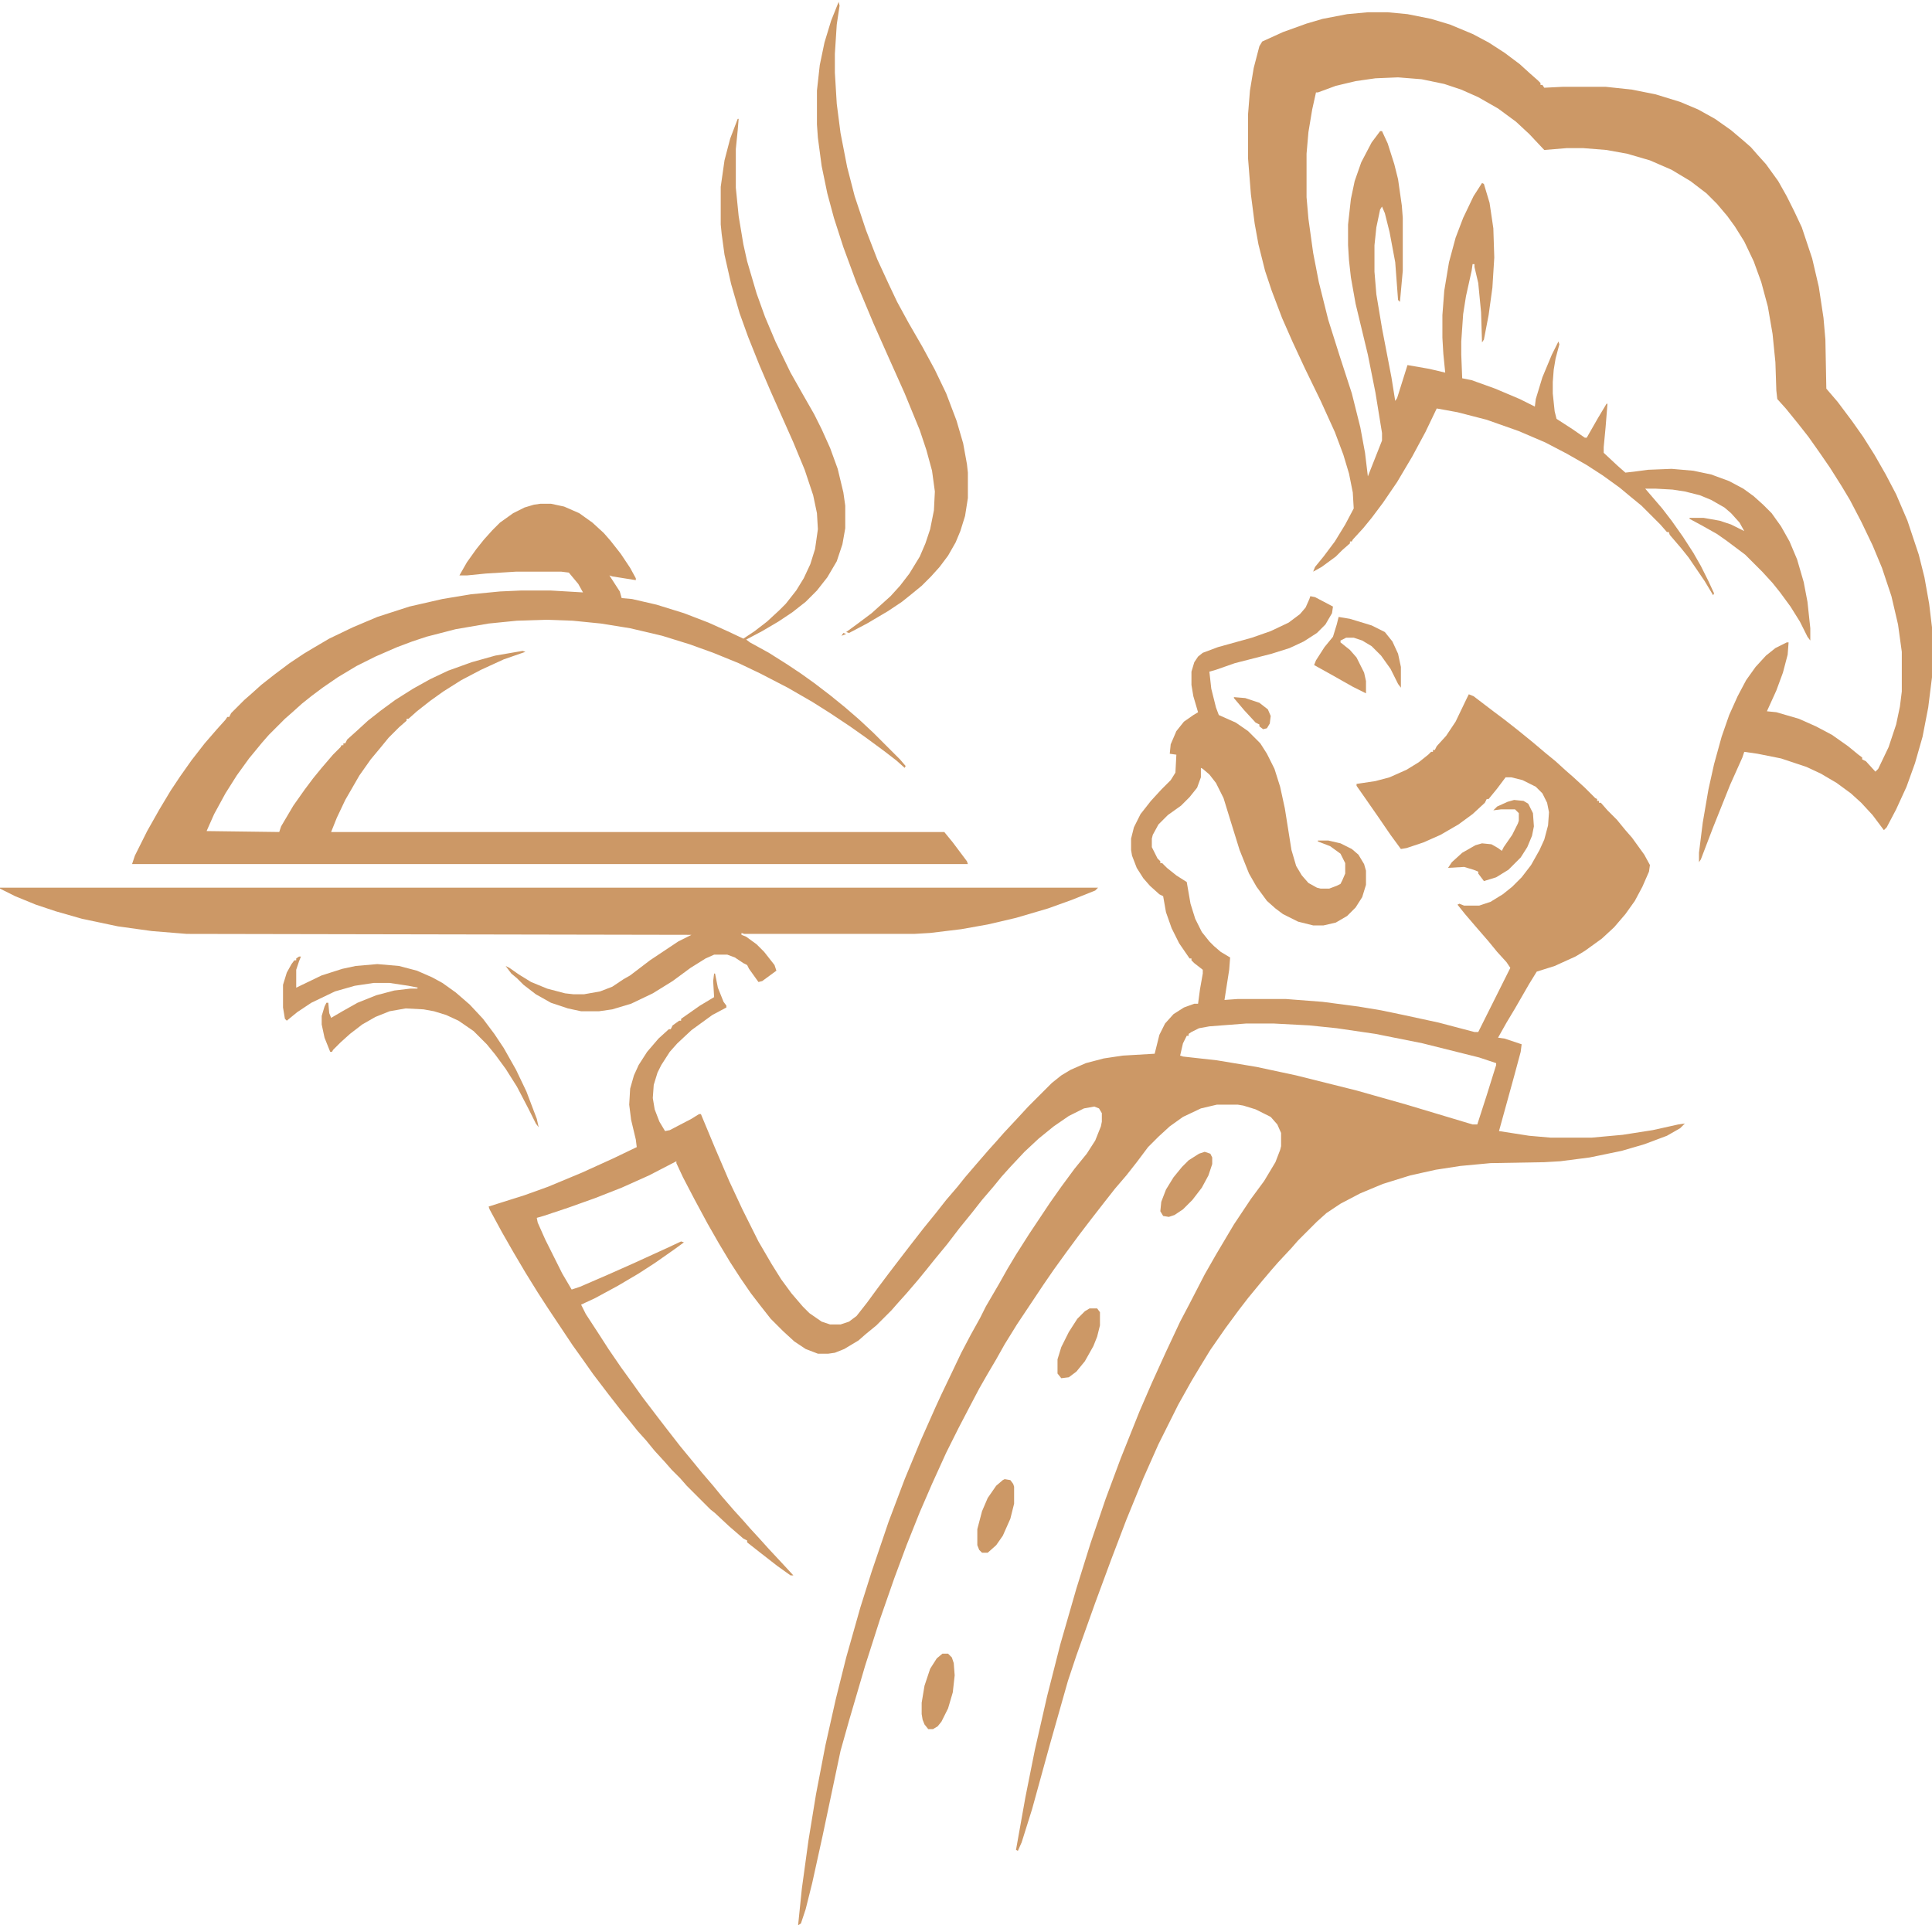 <?xml version="1.0" encoding="UTF-8"?>
<svg version="1.1" viewBox="0 0 2048 2041" width="2048" height="2041" xmlns="http://www.w3.org/2000/svg">
<path transform="translate(1389,632)" d="m0 0 5 1 19 10-1 7-7 12-9 9-14 9-15 7-19 6-39 10-20 7-7 2 2 18 5 20 3 8 18 8 13 9 13 13 7 11 8 16 6 19 5 23 7 44 5 17 6 10 7 8 9 5 4 1h9l8-3 4-2 2-4 3-7v-11l-5-10-11-8-13-5v-1h11l13 3 12 6 7 6 6 10 2 7v15l-4 13-7 11-9 9-12 7-13 3h-11l-16-4-16-8-8-6-9-8-11-15-8-14-10-25-9-29-8-26-8-16-7-9-7-6-2-1v10l-4 11-8 10-9 9-14 10-10 10-6 11-1 4v9l6 12 3 3v2h2l5 5 10 8 11 7 4 23 5 16 7 14 8 10 5 5 7 6 10 6-1 13-5 32 14-1h51l39 3 38 5 24 4 24 5 37 8 38 10h4l34-68-4-6-10-11-9-11-13-15-12-14-8-10 2-1 5 2h16l12-4 13-8 10-8 10-10 10-13 9-16 5-11 4-15 1-14-2-10-5-10-7-7-14-7-12-3h-6l-9 12-9 11h-2l-2 4-13 12-15 11-19 11-18 8-18 6-6 1-11-15-13-19-16-23-7-10v-2l20-3 15-4 18-8 13-8 10-8 3-3h2v-2h2l2-4 10-11 10-15 12-25 2-4 5 2 21 16 12 9 14 11 16 13 13 11 11 9 11 10 8 7 12 11 11 11 2 1v2h2v2h2l7 8 10 10 9 11 7 8 13 18 6 11-1 7-7 16-8 15-10 14-12 14-13 12-18 13-10 6-22 10-19 6-8 13-15 26-9 15-9 16 7 1 18 6-1 8-7 26-16 58 32 5 23 2h43l33-3 32-5 27-6 7-1-5 5-14 8-24 9-24 7-34 7-31 4-17 1-57 1-32 3-26 4-27 6-29 9-24 10-21 11-15 10-10 9-20 20-7 8-14 15-7 8-11 13-14 17-10 13-14 19-16 23-11 18-9 15-14 25-21 42-16 36-18 44-16 42-17 46-20 56-9 27-19 67-19 69-11 35-4 9-2-1 10-56 10-50 13-57 14-55 17-59 15-48 16-47 16-43 20-50 13-30 15-33 15-32 10-19 16-31 12-21 19-32 18-27 14-19 12-20 5-13 1-4v-14l-4-9-7-8-16-8-13-4-6-1h-22l-17 4-19 9-14 10-12 11-11 11-12 16-11 14-12 14-11 14-14 18-13 17-14 19-13 18-11 16-28 42-13 21-9 16-10 17-8 14-10 19-12 23-13 26-15 33-13 30-14 35-13 35-15 43-16 50-17 58-9 32-19 90-11 50-7 28-5 15-3 2 4-39 7-51 8-49 10-52 11-49 11-44 15-53 12-38 18-53 17-45 17-41 16-36 6-13 11-23 10-21 10-19 10-18 6-12 14-24 9-16 9-15 14-22 22-33 12-17 14-19 13-16 9-14 6-15 1-5v-9l-3-5-5-2-11 2-16 8-16 11-16 13-15 14-15 16-9 10-9 11-12 14-11 14-13 16-13 17-14 17-8 10-9 11-12 14-9 10-7 8-16 16-11 9-8 7-15 9-10 4-7 1h-11l-13-5-12-8-12-11-13-13-11-14-10-13-11-16-11-17-12-20-12-21-14-26-12-23-7-15v-2l-29 15-29 13-28 11-28 10-27 9-7 2 1 5 8 18 18 36 10 17 9-3 30-13 27-12 35-16 15-7 3 1-11 8-20 14-17 11-22 13-24 13-15 7 5 10 15 23 9 14 13 19 13 18 10 14 16 21 10 13 14 18 14 17 9 11 12 14 9 11 13 15 10 11 7 8 11 12 9 10 14 15 12 13h-3l-14-10-18-14-14-11v-2l-4-2-15-13-15-14-5-4-25-25-7-8-9-9-7-8-11-12-9-11-9-10-8-10-9-11-14-18-16-21-12-17-10-14-26-39-11-17-13-21-13-22-12-21-13-24-1-3 38-12 25-9 36-15 33-15 25-12-1-8-5-21-2-16 1-17 4-14 5-11 9-14 12-14 11-10h2l2-4 7-5h2v-2l20-14 15-9-1-17 1-8h1l3 15 6 15 3 4v2l-15 8-22 16-15 14-8 9-9 14-4 8-4 13-1 14 2 12 5 13 6 10 5-1 23-12 8-5h2l15 36 15 35 14 30 17 34 14 24 10 16 11 15 12 14 7 7 13 9 9 3h11l9-3 8-6 11-14 11-15 12-16 13-17 10-13 14-18 13-16 11-14 12-14 8-10 12-14 13-15 9-10 7-8 14-15 12-13 25-25 10-8 10-6 16-7 19-5 20-3 34-2 5-20 6-12 9-10 11-7 11-4h4l2-15 3-17v-4l-9-7-3-3v-2h-2l-11-16-8-16-6-17-3-17-4-2-10-9-7-8-7-11-5-13-1-6v-12l3-12 7-14 11-14 11-12 10-10 5-8 1-19-7-1 1-10 6-14 8-10 10-7 5-3-5-17-2-12v-14l3-10 4-6 5-4 16-6 36-10 20-7 19-9 12-9 6-7 4-9zm-68 453-39 3-11 2-8 4-3 2v2h-2l-4 8-3 13 3 1 36 4 42 7 42 9 64 16 53 15 70 21h5l10-31 10-32v-2l-18-6-60-15-50-10-41-6-29-3-38-2z" fill="#CC9866"/>
<path transform="translate(1450,13)" d="m0 0h21l21 2 25 5 20 6 24 10 17 9 17 11 16 12 11 10 8 7 3 3v2h2l2 3 20-1h45l28 3 25 5 26 8 19 8 18 10 17 12 13 11 8 7 7 8 9 10 13 18 9 16 8 16 8 17 11 33 7 30 5 33 2 23 1 52 12 14 15 20 12 17 12 19 12 21 11 21 12 28 12 36 6 24 5 28 3 25v53l-4 32-6 31-8 28-9 25-11 24-10 19-3 3-12-16-12-13-11-10-15-11-17-10-15-7-27-9-25-5-14-2-2 6-13 29-18 45-13 34-2 3v-10l4-32 6-35 6-27 8-29 8-23 9-20 9-17 10-14 11-12 10-8 12-6h2l-1 13-5 19-7 19-10 22 10 1 24 7 18 8 17 9 17 12 11 9 4 3v2l4 2 10 11 3-3 11-23 8-24 4-19 2-16v-42l-4-29-7-30-10-30-10-24-12-25-12-23-9-15-12-19-11-16-12-17-11-14-13-16-9-10-1-9-1-30-3-30-5-29-7-26-8-22-10-21-10-16-8-11-11-13-11-11-17-13-20-12-23-10-24-7-22-4-25-2h-17l-24 2-16-17-14-13-19-14-21-12-18-8-18-6-24-5-25-2-24 1-21 3-21 5-19 7h-2l-4 18-4 24-2 23v46l2 23 5 36 6 31 10 40 12 38 13 40 9 36 5 27 3 25 15-38v-8l-7-43-8-40-13-54-5-28-2-18-1-16v-22l3-27 4-19 7-20 11-21 9-12h2l6 13 7 22 4 16 4 28 1 13v56l-3 33-2-2-3-40-6-32-5-20-3-7-2 3-4 19-2 19v28l2 24 6 36 10 52 4 25 2-3 11-35 23 4 17 4-2-20-1-17v-24l2-26 5-30 7-26 8-21 11-23 9-14 2 1 6 20 4 27 1 31-2 32-4 29-5 26-2 3-1-32-3-31-4-17v-3h-2l-1 7-6 27-3 19-2 29v14l1 25 10 2 25 9 26 11 16 8 1-8 7-23 10-24 7-14 1 3-4 15-2 12-1 13v12l2 19 2 8 17 11 13 9h2l12-21 9-15h1l-2 25-2 21v6l15 14 8 7 9-1 15-2 25-1 23 2 19 4 19 7 15 8 11 8 10 9 9 9 10 14 9 16 8 19 7 24 4 21 3 28v13l-3-4-8-16-10-16-11-15-8-10-11-12-18-18-20-15-10-7-16-9-13-7v-1h15l17 3 12 4 14 7-5-9-9-10-7-6-14-8-12-5-16-4-13-2-18-1h-11l18 21 10 13 12 17 11 17 8 14 8 16 6 13-1 2-9-15-17-25-8-10-12-14-1-3h-2l-7-8-20-20-11-9-12-10-18-13-17-11-21-12-23-12-28-12-34-12-31-8-22-4-12 25-14 26-16 27-15 22-12 16-9 11-11 12-1 2h-2v2l-8 7-7 7-15 11-9 5 2-5 9-11 12-16 11-18 9-17-1-17-4-20-6-20-9-24-15-33-17-35-13-28-11-25-11-29-7-21-7-28-4-22-4-31-3-38v-47l2-25 4-24 6-23 3-5 22-10 25-9 17-5 26-5z" fill="#CC9866"/>
<path transform="translate(782,126)" d="m0 0h1l-1 12-2 20v41l3 30 5 30 4 18 10 34 9 25 11 26 16 33 13 23 12 21 8 16 9 20 8 22 6 25 2 14v24l-3 17-6 18-10 17-11 14-12 12-14 11-15 10-17 10-17 9 4 3 20 11 19 12 15 10 14 10 17 13 16 13 15 13 15 14 28 28 6 7-1 2-9-8-13-10-19-14-17-12-21-14-19-12-26-15-29-15-23-11-27-11-25-9-29-9-34-8-31-5-30-3-28-1-31 1-30 3-35 6-31 8-15 5-16 6-23 10-20 10-20 12-16 11-12 9-10 8-10 9-8 7-17 17-7 8-14 17-13 18-12 19-12 22-8 18 77 1 2-6 13-22 12-17 9-12 9-11 12-14 8-8 1-2h2v-2h2l2-4 10-9 12-11 14-11 15-11 19-12 18-10 19-9 25-9 25-7 29-5 3 1-23 8-24 11-21 11-19 12-14 10-14 11-9 8h-2v2l-8 7-11 11-9 11-10 12-12 17-15 26-9 19-6 15h650l9 11 15 20 1 3h-886l3-9 13-26 13-23 12-20 10-15 12-17 14-18 13-15 9-10 2-3h2l2-4 14-14 8-7 10-9 14-11 16-12 15-10 10-6 17-10 25-12 26-11 34-11 35-8 30-5 31-3 22-1h32l34 2-5-9-10-12-8-1h-48l-32 2-20 2h-8l8-14 10-14 8-10 9-10 8-8 14-10 12-6 10-3 7-1h11l14 3 16 7 14 10 12 11 7 8 11 14 10 15 6 11v2l-25-4-3-1 11 17 2 7 11 1 26 6 29 9 26 10 20 9 17 8 12-8 13-10 13-12 7-7 11-14 8-13 7-15 5-16 3-21-1-17-4-19-9-27-12-29-24-54-12-28-12-30-9-25-9-31-7-31-3-22-1-10v-40l4-28 6-23z" fill="#CC9866"/>
<path transform="translate(0,941)" d="m0 0h1164l-3 3-25 10-25 9-34 10-30 7-28 5-33 4-17 1h-180l-3-1v2l5 2 11 8 8 8 11 14 2 6-15 11-4 1-10-14-2-4-4-2-9-6-8-3h-14l-9 4-16 10-19 14-21 13-23 11-20 6-14 2h-19l-14-3-18-6-16-9-13-10-7-7-6-5-6-8 4 2 10 7 13 8 17 7 19 5 9 1h11l17-3 13-5 12-8 7-4 21-16 30-20 14-7-535-1-37-3-36-5-38-8-28-8-21-7-22-9-16-8z" fill="#CC9866"/>
<path transform="translate(889,2)" d="m0 0 1 4-3 20-2 31v20l2 33 4 31 7 36 8 31 12 36 12 31 12 26 9 19 12 22 15 26 13 24 12 25 11 29 7 24 4 22 1 9v27l-3 19-5 16-5 12-8 14-9 12-9 10-10 10-11 9-10 8-15 10-22 13-19 10-3-1 11-8 16-12 20-18 10-11 10-13 11-18 6-14 5-15 4-20 1-20-3-22-6-22-7-21-16-39-17-38-16-36-18-43-14-38-10-31-7-26-6-29-4-30-1-14v-36l3-27 5-24 7-23z" fill="#CC9866"/>
<path transform="translate(317,1014)" d="m0 0h2l-2 5-3 9v19l27-13 22-7 14-3 23-2 23 2 19 5 16 7 11 6 14 10 15 13 14 15 12 16 10 15 13 23 11 23 11 29 2 9-3-4-8-16-12-23-12-19-11-15-9-11-14-14-16-11-13-6-13-4-11-2-19-1-17 3-15 6-14 8-13 10-10 9-8 8-1 2h-2l-6-15-3-14v-9l3-10 2-4h2l1 11 2 5 12-7 16-9 20-8 19-5 17-2h7l1-1-10-2-20-3h-17l-20 3-21 6-25 12-15 10-11 9-2-2-2-12v-24l4-13 5-9 3-4h2v-2z" fill="#CC9866"/>
<path transform="translate(1419,654)" d="m0 0 12 2 23 7 14 7 8 10 6 13 3 14v22l-3-4-8-16-10-14-10-10-10-6-9-3h-8l-6 3v2l10 8 7 8 8 16 2 9v13l-14-7-23-13-18-10 2-5 9-14 9-11 4-13z" fill="#CC9866"/>
<path transform="translate(1605,848)" d="m0 0 10 1 5 3 5 10 1 14-2 10-5 12-7 11-13 13-13 8-13 4-6-8v-2l-5-2-10-3-17 1 4-6 11-10 14-8 7-2 10 1 7 4 4 3 2-4 9-13 6-12 1-3v-8l-4-4h-15l-8 1 4-4 11-5z" fill="#CC9866"/>
<path transform="translate(1277,1221)" d="m0 0 6 2 2 4v7l-4 12-7 13-10 13-10 10-9 6-6 2-6-1-3-5 1-10 5-13 8-13 9-11 7-7 11-7z" fill="#CC9866"/>
<path transform="translate(999,1753)" d="m0 0h6l4 4 2 6 1 13-2 18-5 17-7 14-4 5-5 3h-5l-4-5-2-5-1-6v-12l3-18 6-18 7-11z" fill="#CC9866"/>
<path transform="translate(1065,1568)" d="m0 0 6 1 3 4 1 3v18l-4 16-8 18-7 10-9 8h-6l-3-3-2-5v-17l5-19 6-14 9-13 7-6z" fill="#CC9866"/>
<path transform="translate(1155,1387)" d="m0 0h8l3 4v14l-3 12-4 10-9 16-9 11-8 6-8 1-4-5v-15l4-13 8-16 9-14 8-8z" fill="#CC9866"/>
<path transform="translate(1308,739)" d="m0 0 12 1 15 5 9 7 3 7-1 8-3 5-4 1-4-3v-2l-4-2-12-13-11-13z" fill="#CC9866"/>
<path transform="translate(894,671)" d="m0 0 3 1-5 2z" fill="#CC9866"/>
<path transform="translate(882,678)" d="m0 0 2 1z" fill="#CC9866"/>
<path transform="translate(884,677)" d="m0 0 2 1z" fill="#CC9866"/>
<path transform="translate(886,676)" d="m0 0 2 1z" fill="#CC9866"/>
<path transform="translate(888,675)" d="m0 0 2 1z" fill="#CC9866"/>
<path transform="translate(1817,631)" d="m0 0" fill="#CC9866"/>
<path transform="translate(842,1672)" d="m0 0" fill="#CC9866"/>
<path transform="translate(841,1671)" d="m0 0" fill="#CC9866"/>
<path transform="translate(725,1315)" d="m0 0" fill="#CC9866"/>
<path transform="translate(535,1023)" d="m0 0" fill="#CC9866"/>
<path transform="translate(319,1013)" d="m0 0" fill="#CC9866"/>
<path transform="translate(1544,957)" d="m0 0" fill="#CC9866"/>
<path transform="translate(1534,920)" d="m0 0" fill="#CC9866"/>
<path transform="translate(881,679)" d="m0 0" fill="#CC9866"/>
<path transform="translate(890,674)" d="m0 0" fill="#CC9866"/>
<path transform="translate(1819,636)" d="m0 0" fill="#CC9866"/>
<path transform="translate(1818,634)" d="m0 0" fill="#CC9866"/>
<path transform="translate(1653,361)" d="m0 0" fill="#CC9866"/>
<path transform="translate(783,125)" d="m0 0" fill="#CC9866"/>
</svg>
